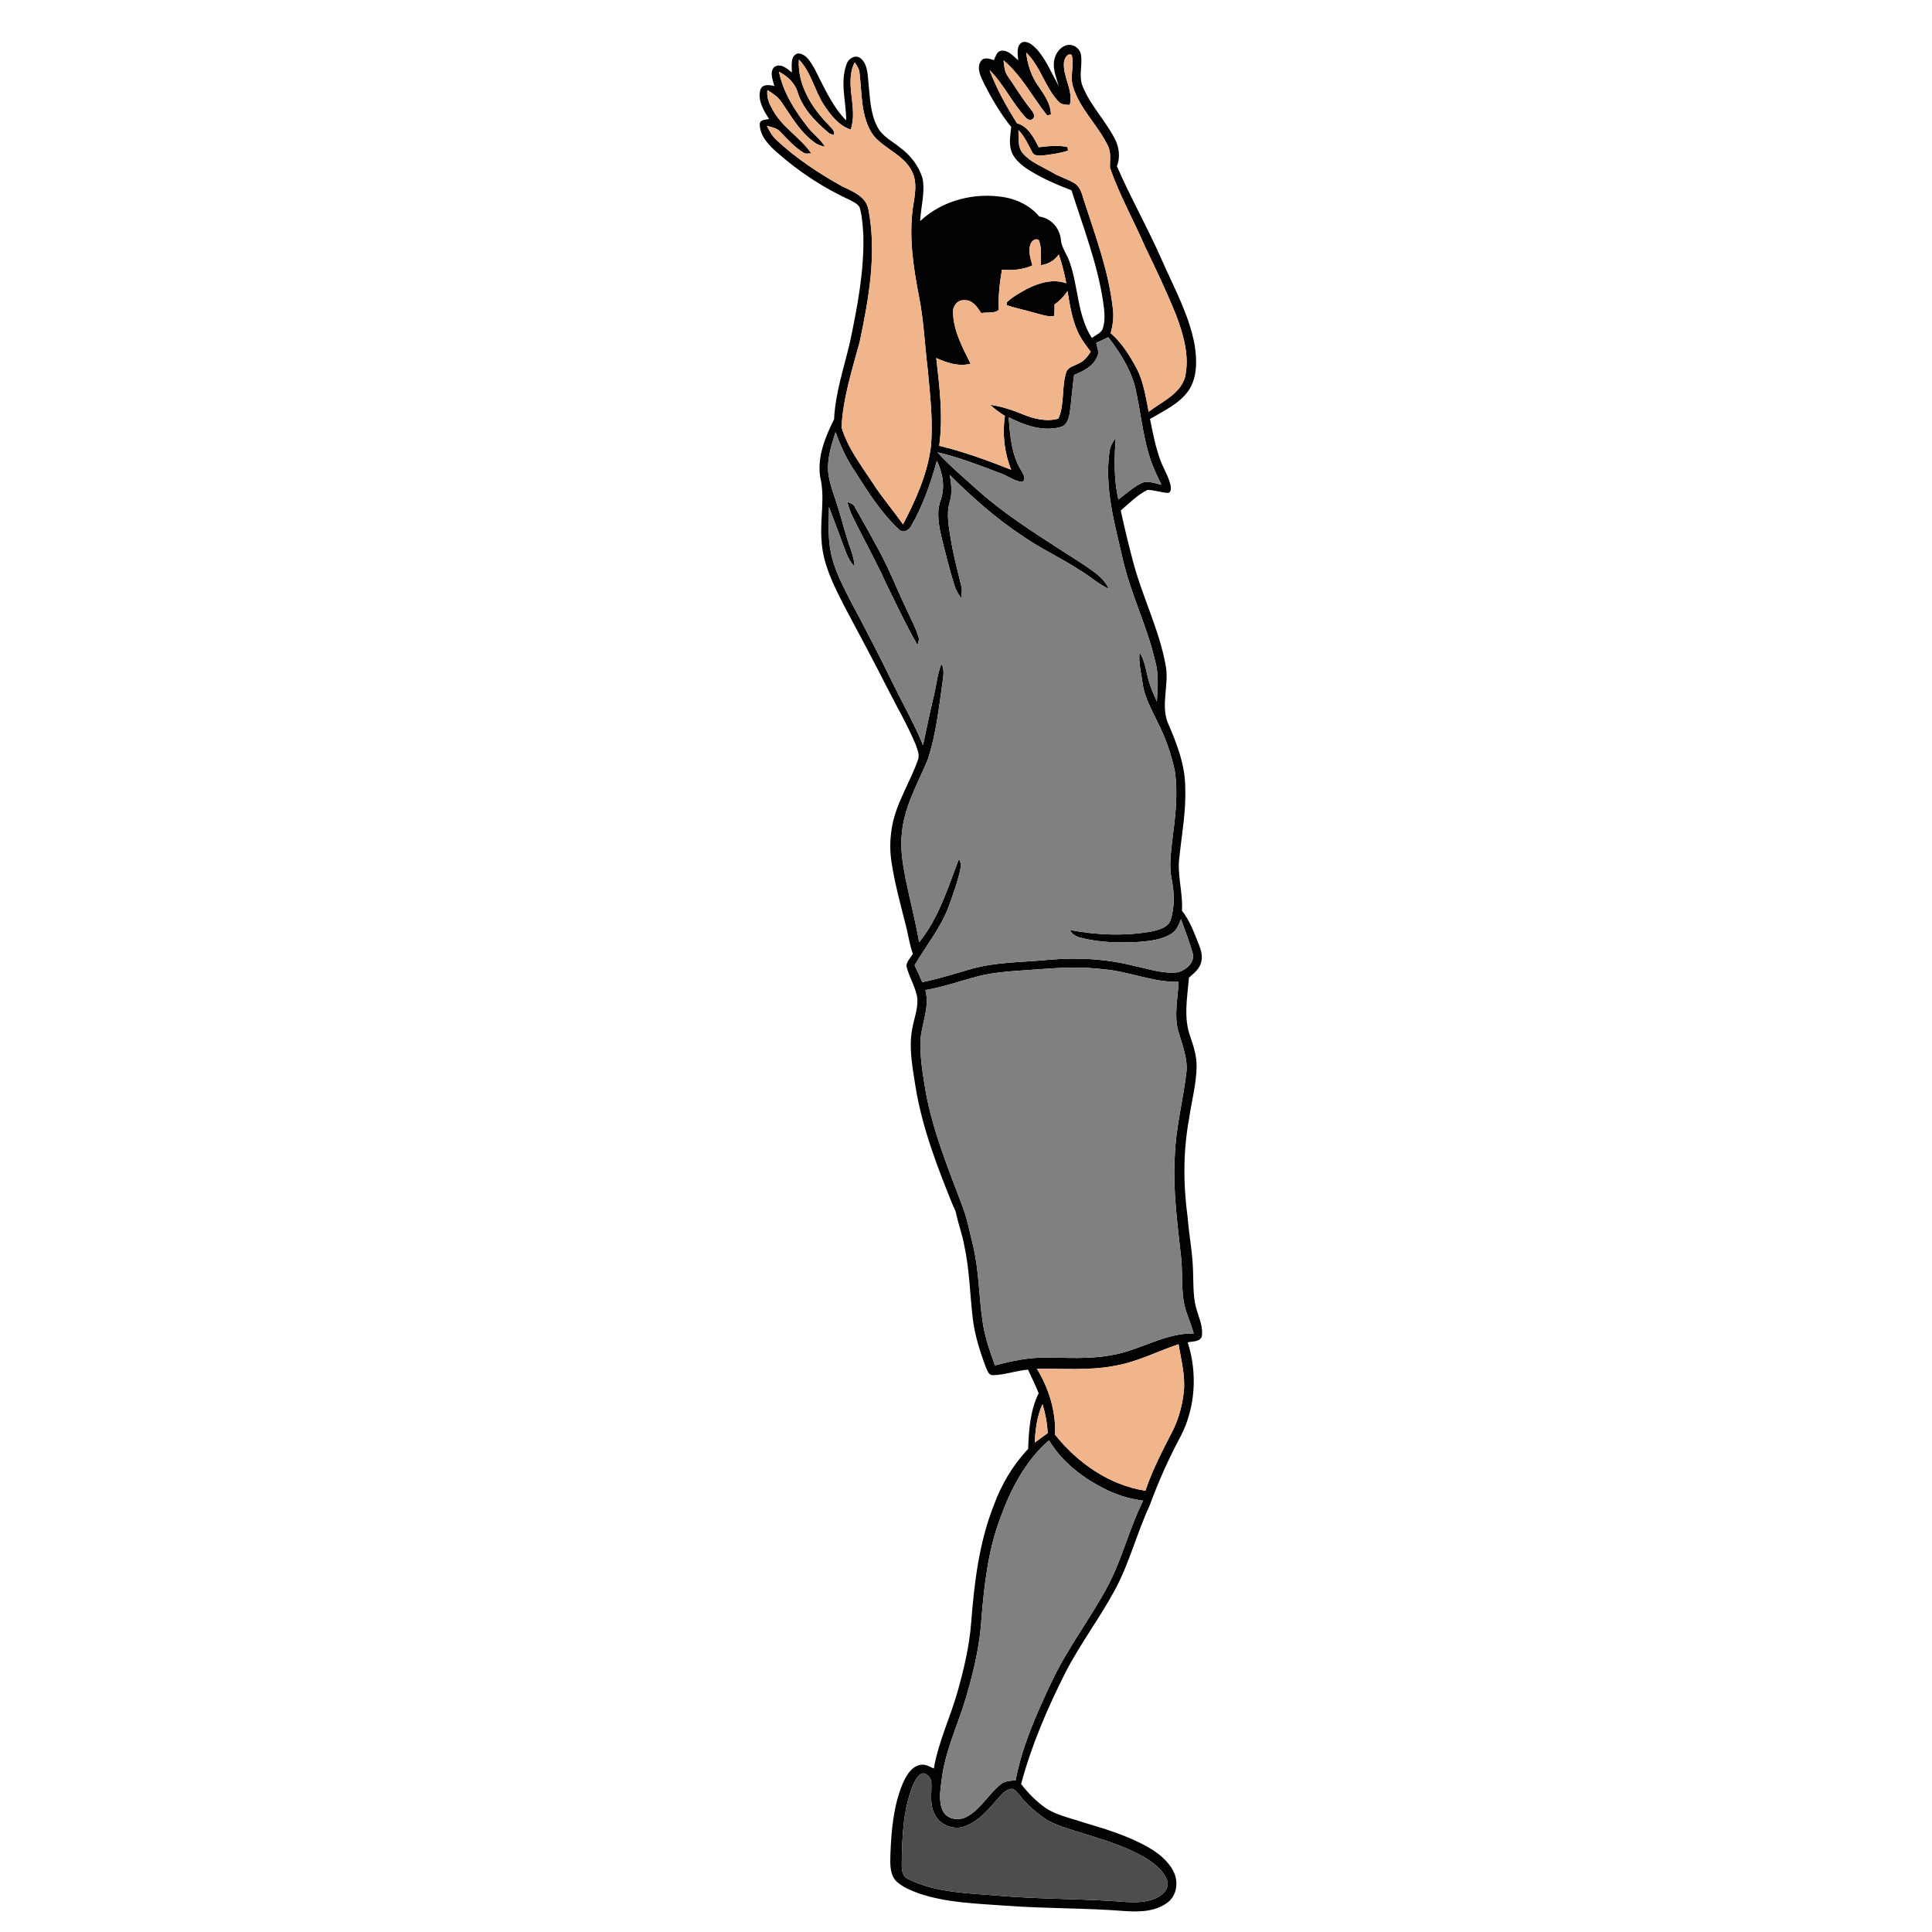 <?xml version="1.0" encoding="UTF-8" ?>
<!DOCTYPE svg PUBLIC "-//W3C//DTD SVG 1.1//EN" "http://www.w3.org/Graphics/SVG/1.1/DTD/svg11.dtd">
<svg width="1000pt" height="1000pt" viewBox="0 0 1000 1000" version="1.1" xmlns="http://www.w3.org/2000/svg">
	<g id="#020202ff">
		<path fill="#020202" opacity="1.00"
			d=" M 527.02 31.22 C 526.87 28.12 525.75 23.66 529.14 21.85 C 532.37 20.99 535.02 23.83 537.08 25.92 C 541.73 31.52 544.57 38.31 548.04 44.64 C 546.87 40.87 545.40 37.06 545.45 33.05 C 545.54 29.14 547.69 25.04 551.49 23.59 C 554.78 22.28 558.83 24.66 559.47 28.11 C 560.44 33.58 558.18 39.33 560.37 44.64 C 564.30 54.40 571.85 62.07 576.74 71.30 C 579.19 75.79 580.06 81.19 578.10 86.03 C 585.27 102.53 594.19 118.19 601.41 134.67 C 607.69 148.95 615.43 162.88 618.31 178.37 C 619.60 186.31 619.83 195.30 615.15 202.24 C 610.25 209.14 602.30 212.66 595.24 216.86 C 596.70 224.03 598.05 231.28 600.60 238.17 C 602.20 242.52 604.78 246.50 605.85 251.03 C 606.10 252.36 606.38 254.46 604.84 255.12 C 601.16 255.07 597.64 253.63 593.97 253.57 C 588.69 256.13 584.56 260.48 580.11 264.21 C 581.89 272.75 583.99 281.22 586.20 289.66 C 590.99 308.49 600.20 326.00 603.50 345.24 C 604.98 354.67 600.98 364.39 604.26 373.63 C 609.01 384.50 613.50 395.94 613.49 407.98 C 613.92 419.72 611.76 431.31 610.54 442.93 C 609.03 452.46 612.39 461.82 611.79 471.37 C 615.99 476.68 618.20 483.13 620.71 489.33 C 621.73 492.04 622.56 495.03 621.74 497.92 C 621.00 501.47 617.95 503.75 615.40 506.03 C 614.57 516.17 612.45 526.87 616.16 536.69 C 617.82 541.64 619.43 546.73 619.37 552.02 C 619.24 561.09 616.78 569.89 615.50 578.83 C 612.37 595.65 612.40 612.96 614.69 629.88 C 615.48 639.59 617.43 649.20 617.55 658.97 C 617.78 665.49 617.50 672.17 619.55 678.46 C 620.87 682.80 622.84 687.27 622.02 691.90 C 620.84 694.69 617.20 694.17 614.76 694.81 C 619.83 710.63 618.81 728.36 611.21 743.21 C 604.98 754.80 599.59 766.85 595.08 779.21 C 588.40 793.53 584.59 809.07 577.04 823.01 C 569.17 837.58 559.11 850.88 551.50 865.61 C 542.18 884.15 533.87 903.32 528.53 923.42 C 532.16 928.10 536.35 932.40 541.22 935.81 C 546.84 939.59 553.61 940.85 559.92 943.02 C 571.56 946.50 583.37 949.96 594.02 955.97 C 599.39 959.01 604.54 963.03 607.39 968.64 C 610.04 973.77 609.26 980.86 604.56 984.56 C 598.21 989.53 589.72 989.68 582.04 989.15 C 561.74 987.53 541.35 987.94 521.05 986.41 C 505.86 985.29 490.30 984.98 475.73 980.08 C 471.62 978.54 467.40 976.87 464.09 973.92 C 460.43 970.25 460.76 964.73 460.86 959.97 C 461.35 947.56 462.39 934.87 467.19 923.29 C 468.98 919.31 471.39 914.73 475.97 913.57 C 478.62 912.81 481.04 914.34 483.35 915.40 C 485.67 901.69 491.80 889.10 495.58 875.80 C 498.86 864.11 501.73 852.23 502.66 840.10 C 504.25 819.52 506.70 798.68 514.31 779.34 C 518.26 768.48 524.20 758.36 532.17 749.96 C 532.51 740.16 533.22 730.07 537.61 721.13 C 535.95 716.98 534.00 712.96 532.09 708.92 C 525.98 709.42 520.10 711.68 513.97 711.78 C 511.71 711.91 511.06 709.37 510.31 707.77 C 507.20 699.44 504.44 690.89 503.46 682.03 C 502.01 669.58 501.79 656.96 499.10 644.68 C 498.20 639.45 496.34 634.48 495.15 629.34 C 494.88 627.57 494.27 625.89 493.40 624.35 C 485.21 604.20 477.26 583.69 473.81 562.09 C 472.34 552.49 470.34 542.67 472.09 532.96 C 472.97 527.62 475.13 522.43 474.85 516.94 C 474.04 510.95 470.49 505.78 469.15 499.95 C 469.35 497.54 471.29 495.73 472.52 493.76 C 470.89 489.26 470.20 484.52 469.08 479.89 C 466.21 468.49 463.03 457.14 461.34 445.49 C 460.56 440.08 460.66 434.57 461.50 429.19 C 463.38 416.18 471.09 405.14 475.28 392.89 C 476.01 390.24 474.66 387.59 473.85 385.12 C 469.83 375.52 464.57 366.50 459.85 357.24 C 452.50 342.69 444.77 328.33 437.11 313.93 C 431.51 302.98 425.66 291.59 425.20 279.04 C 424.39 268.34 427.12 257.49 424.53 246.93 C 422.94 236.42 427.12 226.23 431.72 217.03 C 432.36 203.37 436.84 190.35 439.94 177.13 C 443.73 159.00 447.29 140.61 446.88 122.00 C 446.61 117.50 446.34 112.96 445.29 108.56 C 444.96 105.95 442.32 104.89 440.32 103.72 C 426.45 97.41 413.55 88.93 402.13 78.84 C 397.84 75.09 393.24 70.28 393.24 64.23 C 393.40 61.73 396.35 62.08 398.09 61.59 C 395.21 57.21 392.09 51.90 393.55 46.48 C 394.62 43.35 398.26 43.90 400.78 44.55 C 400.11 41.45 398.11 37.44 400.75 34.72 C 403.96 32.42 407.45 35.50 409.87 37.52 C 409.95 34.24 408.80 28.84 413.00 27.65 C 417.32 27.76 419.56 32.15 421.52 35.40 C 426.38 44.73 430.50 54.70 437.98 62.34 C 438.02 52.66 434.66 42.64 438.18 33.23 C 439.08 30.25 442.88 27.94 445.58 30.28 C 449.14 33.38 449.07 38.57 449.52 42.90 C 450.31 50.64 450.45 58.82 454.22 65.84 C 456.72 70.58 461.76 73.03 465.78 76.29 C 471.22 80.26 475.56 85.89 477.53 92.37 C 478.91 99.73 476.62 107.08 476.27 114.43 C 487.77 103.64 504.55 99.43 519.93 102.10 C 526.83 103.29 533.40 106.65 537.93 112.07 C 543.96 112.88 548.54 118.07 549.10 124.05 C 549.41 128.23 552.25 131.53 553.55 135.39 C 558.21 148.34 557.52 163.04 565.12 174.92 C 566.99 173.59 569.32 172.63 570.59 170.64 C 572.36 165.98 571.62 160.85 570.96 156.04 C 567.97 136.24 560.62 117.52 554.62 98.52 C 546.46 95.37 538.35 91.89 531.04 87.02 C 527.75 84.68 524.50 81.72 523.29 77.73 C 522.22 73.80 522.96 69.70 523.41 65.74 C 517.90 58.93 513.49 51.33 509.48 43.57 C 507.84 39.98 505.25 35.48 507.67 31.68 C 509.31 29.31 512.23 30.43 514.43 31.14 C 515.36 29.34 515.80 26.67 518.19 26.26 C 521.88 25.76 524.48 29.09 527.02 31.22 M 531.14 27.19 C 531.76 32.62 533.37 38.02 536.21 42.72 C 539.57 47.76 543.78 52.88 543.98 59.23 C 543.50 59.38 542.53 59.66 542.05 59.81 C 534.48 50.32 528.84 39.10 519.42 31.21 C 519.79 33.98 519.85 37.00 521.58 39.35 C 525.55 45.06 529.10 51.07 533.49 56.49 C 534.49 57.88 536.21 59.80 534.67 61.45 C 533.45 62.54 532.04 62.01 531.03 60.96 C 523.94 53.36 519.58 43.56 512.18 36.24 C 515.80 45.93 520.89 55.04 526.38 63.79 C 532.23 65.44 535.08 71.21 537.63 76.20 C 542.57 75.68 547.67 75.00 552.58 76.12 C 552.64 76.59 552.74 77.52 552.79 77.98 C 548.62 79.36 544.22 79.91 539.88 80.46 C 537.93 80.58 535.27 80.86 534.26 78.74 C 532.19 74.75 530.32 70.58 527.13 67.32 C 527.37 71.37 526.54 76.14 529.51 79.44 C 533.54 84.09 539.51 86.26 544.71 89.31 C 548.34 91.50 552.50 92.64 556.13 94.84 C 559.38 96.79 560.07 100.76 561.16 104.09 C 567.11 122.44 573.98 140.74 576.05 160.05 C 576.55 164.21 575.99 168.42 574.90 172.45 C 580.64 177.46 584.75 184.01 588.31 190.67 C 591.98 197.64 592.99 205.53 594.57 213.13 C 601.28 207.96 610.42 204.25 613.28 195.59 C 615.96 184.37 612.46 172.84 608.46 162.38 C 603.72 150.72 598.31 139.35 592.86 128.02 C 586.87 114.26 579.50 101.08 574.53 86.90 C 574.38 82.89 575.33 78.63 573.18 74.93 C 567.98 64.47 558.81 56.20 555.38 44.83 C 553.70 39.46 556.12 33.82 554.73 28.45 C 552.49 27.23 551.07 30.24 550.73 32.02 C 549.92 39.65 555.68 46.60 553.73 54.30 C 551.53 54.23 549.12 54.22 547.64 52.30 C 540.79 44.86 538.49 34.25 531.14 27.19 M 413.49 30.81 C 412.71 43.60 419.95 55.54 428.64 64.38 C 429.89 66.02 432.38 67.49 431.63 69.87 C 430.55 69.62 429.46 69.30 428.64 68.52 C 421.99 62.93 415.69 56.41 412.92 47.96 C 411.55 43.04 407.61 39.41 403.20 37.12 C 405.30 47.64 411.20 56.94 417.69 65.30 C 420.52 69.11 424.56 71.85 427.04 75.93 C 425.02 75.55 423.04 74.88 421.43 73.58 C 414.14 68.38 409.72 60.40 404.74 53.18 C 402.92 50.30 400.02 48.38 397.20 46.60 C 396.82 49.79 397.74 52.90 399.32 55.65 C 403.95 65.36 413.95 70.75 419.95 79.40 C 418.63 79.33 417.14 79.86 415.95 79.05 C 411.21 76.23 407.58 71.98 403.75 68.09 C 402.02 66.15 399.28 65.85 396.94 65.11 C 398.27 67.90 399.84 70.65 402.19 72.72 C 412.23 82.06 423.75 89.68 435.70 96.34 C 441.12 99.01 448.02 101.48 449.45 108.16 C 453.93 131.05 449.71 154.46 444.97 176.96 C 441.04 191.48 436.34 206.00 435.57 221.13 C 438.74 231.87 445.76 240.90 451.82 250.16 C 456.57 257.57 462.38 264.21 467.39 271.44 C 473.91 258.88 479.92 245.69 481.79 231.53 C 483.09 218.16 481.42 204.77 480.23 191.46 C 478.67 178.66 478.14 165.71 475.60 153.04 C 472.73 138.25 470.47 123.05 472.44 107.99 C 473.41 101.52 475.15 94.37 471.81 88.28 C 467.50 79.96 457.67 77.04 451.99 69.98 C 445.45 60.63 446.22 48.69 444.91 37.88 C 444.81 35.73 443.54 33.97 442.38 32.26 C 436.84 43.27 444.23 55.76 440.33 67.05 C 434.12 65.03 430.01 59.61 426.52 54.41 C 421.57 46.88 419.93 37.38 413.49 30.81 M 533.40 126.31 C 532.09 129.99 533.40 133.83 534.35 137.41 C 529.40 139.59 523.95 140.09 518.60 139.59 C 517.46 146.44 516.61 153.35 516.99 160.31 C 514.91 162.44 510.76 161.43 507.89 162.07 C 505.84 158.94 503.31 155.01 499.00 155.40 C 495.41 155.09 492.99 158.72 493.28 162.00 C 493.59 171.44 498.27 179.98 502.36 188.27 C 496.28 189.86 490.11 187.81 484.61 185.31 C 486.31 200.36 488.23 215.61 486.13 230.73 C 498.85 233.82 511.23 238.31 523.39 243.15 C 519.86 234.37 518.74 224.62 520.13 215.27 C 517.44 213.57 514.82 211.74 512.54 209.51 C 518.43 210.40 524.14 212.23 529.62 214.54 C 535.32 216.86 541.76 218.42 547.83 216.68 C 551.25 208.99 549.25 199.90 552.14 191.99 C 553.41 189.77 556.24 189.33 558.31 188.09 C 561.13 186.99 562.97 184.51 564.54 182.03 C 561.96 178.60 559.32 175.16 557.61 171.19 C 554.77 164.69 553.71 157.60 552.53 150.65 C 550.76 153.39 548.47 155.74 545.81 157.62 C 545.81 159.61 545.91 161.62 545.51 163.58 C 541.90 164.11 538.45 162.59 535.00 161.78 C 530.36 160.42 525.60 159.46 521.00 157.96 C 521.05 157.57 521.15 156.79 521.20 156.40 C 524.24 153.55 527.94 151.51 531.58 149.52 C 537.78 146.37 545.10 144.17 551.93 146.64 C 550.91 141.61 549.72 136.61 548.05 131.74 C 545.81 134.79 542.56 136.72 538.82 137.26 C 538.65 132.97 539.36 128.40 537.70 124.34 C 536.05 123.01 534.00 124.69 533.40 126.31 M 567.42 177.49 C 567.88 179.84 569.18 182.36 567.86 184.68 C 565.82 189.68 560.67 192.12 555.97 194.03 C 555.02 200.56 554.65 207.16 553.70 213.70 C 553.25 216.59 552.22 220.11 549.05 221.01 C 539.79 223.56 530.28 220.14 522.06 215.96 C 522.85 225.33 523.45 235.24 528.56 243.46 C 529.46 245.28 531.54 247.93 529.06 249.46 C 525.06 249.12 521.73 246.27 517.97 245.01 C 507.21 240.94 496.44 236.67 485.21 234.11 C 491.46 241.08 498.72 247.04 505.63 253.33 C 522.26 268.23 541.53 279.66 560.18 291.77 C 565.29 295.39 571.25 298.73 573.88 304.75 C 568.39 302.30 564.01 298.06 558.83 295.10 C 549.30 288.78 538.80 284.08 529.42 277.53 C 515.62 268.46 503.25 257.43 491.55 245.82 C 492.47 250.43 492.97 255.23 491.59 259.81 C 489.71 266.15 491.13 272.74 492.14 279.10 C 493.46 287.30 495.64 295.32 497.56 303.39 C 498.13 305.43 497.74 307.54 497.55 309.61 C 495.90 307.40 494.54 304.97 493.79 302.31 C 491.53 294.94 489.66 287.46 487.77 280.00 C 486.12 273.07 484.41 265.66 486.91 258.71 C 489.30 252.03 487.89 244.73 484.93 238.48 C 481.75 250.03 477.80 261.50 471.80 271.91 C 470.59 274.44 467.35 276.39 465.08 273.84 C 456.21 265.50 449.58 255.12 443.09 244.90 C 438.61 238.32 435.06 231.15 432.51 223.61 C 430.39 230.18 428.21 236.94 428.63 243.94 C 429.12 249.75 431.38 255.19 433.12 260.70 C 435.19 266.80 436.60 273.10 438.62 279.23 C 440.05 283.83 442.12 288.31 442.30 293.20 C 438.93 289.92 437.71 285.29 436.06 281.05 C 433.83 274.80 431.36 268.64 429.08 262.41 C 429.03 269.93 428.46 277.52 429.88 284.96 C 431.45 294.23 435.99 302.60 440.15 310.91 C 447.74 325.06 455.11 339.33 462.16 353.77 C 467.34 364.41 473.27 374.71 477.76 385.69 C 479.55 377.30 481.25 368.89 483.27 360.55 C 484.63 354.91 485.14 349.05 487.25 343.61 C 489.18 346.86 488.09 350.63 487.72 354.12 C 485.87 367.24 484.39 380.55 480.19 393.18 C 475.06 405.49 468.07 417.45 466.84 430.99 C 465.85 438.88 467.23 446.78 468.65 454.53 C 470.90 465.61 473.83 476.55 475.75 487.71 C 485.97 475.12 490.64 459.41 496.35 444.54 C 496.88 445.93 497.76 447.38 497.28 448.95 C 495.94 455.81 493.48 462.41 491.12 468.99 C 487.05 480.18 479.33 489.42 473.40 499.61 C 474.78 502.50 476.10 505.42 477.37 508.37 C 485.59 506.66 493.61 504.18 501.65 501.82 C 514.83 497.90 528.70 498.15 542.27 496.83 C 557.50 495.45 573.00 496.24 587.83 500.14 C 595.10 501.59 602.46 504.27 609.97 503.20 C 614.10 501.92 618.83 497.88 617.24 493.06 C 615.56 487.21 613.33 481.53 611.28 475.80 C 610.06 478.52 609.08 481.69 606.33 483.28 C 601.37 486.40 595.34 487.03 589.63 487.52 C 579.53 488.07 569.24 487.95 559.41 485.37 C 557.03 484.83 554.83 483.60 553.73 481.34 C 567.88 484.06 582.62 484.63 596.81 481.99 C 600.30 481.04 604.76 479.93 605.95 476.01 C 608.13 469.23 607.81 461.90 606.44 455.00 C 604.96 447.97 606.17 440.79 606.91 433.75 C 608.44 422.21 609.78 410.45 608.06 398.86 C 606.18 390.16 603.20 381.67 599.15 373.74 C 596.13 367.36 592.43 361.10 591.47 354.00 C 590.74 348.58 589.23 343.18 589.84 337.68 C 592.77 342.14 593.16 347.56 594.64 352.55 C 595.65 356.20 597.25 359.64 598.79 363.08 C 599.21 356.09 599.85 348.94 597.90 342.10 C 593.69 323.91 585.08 307.09 581.02 288.86 C 576.87 270.86 571.63 252.49 574.26 233.85 C 574.53 231.15 575.96 228.80 577.50 226.64 C 576.73 237.29 576.47 248.06 578.88 258.55 C 582.65 255.72 586.17 252.48 590.38 250.28 C 593.80 248.39 597.65 250.18 601.14 250.92 C 600.25 249.08 599.37 247.25 598.53 245.40 C 591.55 230.86 591.00 214.42 587.20 198.97 C 584.45 190.00 579.36 181.90 573.63 174.55 C 571.56 175.54 569.49 176.53 567.42 177.49 M 505.41 505.54 C 496.62 507.92 487.98 510.93 478.97 512.45 C 481.63 522.13 476.10 531.37 476.37 541.03 C 476.44 549.11 477.82 557.11 479.14 565.06 C 482.86 585.46 490.76 604.71 498.03 624.01 C 500.64 630.65 501.88 637.69 503.62 644.58 C 506.73 657.45 506.67 670.77 508.55 683.83 C 509.66 691.71 512.27 699.27 515.00 706.71 C 523.49 704.48 532.18 702.62 541.00 702.68 C 552.27 702.69 563.65 703.58 574.81 701.50 C 589.57 699.26 602.65 689.88 617.88 690.21 C 616.73 686.42 615.35 682.70 614.02 678.97 C 611.01 670.02 612.32 660.43 611.37 651.19 C 609.48 633.51 606.95 615.77 608.09 597.95 C 608.59 583.79 612.24 570.02 613.96 556.01 C 615.11 548.38 612.02 541.15 609.94 533.98 C 607.54 525.53 609.69 516.78 610.02 508.22 C 596.76 508.49 584.39 502.80 571.29 501.70 C 560.55 500.37 549.71 500.76 538.95 501.60 C 527.73 502.54 516.35 502.63 505.41 505.54 M 577.15 706.90 C 563.80 709.53 550.18 708.31 536.69 708.46 C 542.90 718.64 546.60 730.60 546.09 742.60 C 557.70 757.16 574.19 768.74 592.86 771.60 C 596.58 760.43 602.17 750.03 607.49 739.56 C 610.33 733.44 612.07 726.81 612.76 720.11 C 613.55 711.88 611.33 703.83 610.01 695.78 C 599.05 699.44 588.64 704.95 577.15 706.90 M 535.57 746.71 C 537.79 745.04 540.02 743.38 542.29 741.78 C 542.05 736.68 541.10 731.66 539.61 726.79 C 536.72 733.04 535.92 739.91 535.57 746.71 M 517.76 785.71 C 511.44 802.41 509.43 820.31 507.99 837.98 C 507.02 853.48 503.13 868.64 498.53 883.41 C 494.47 895.49 489.28 907.31 487.55 920.04 C 486.92 925.67 485.52 931.75 487.95 937.15 C 490.00 941.74 496.29 942.59 500.37 940.37 C 507.62 936.46 511.55 928.81 517.77 923.71 C 519.94 921.76 522.95 921.75 525.69 921.48 C 529.04 903.80 536.45 887.23 544.06 871.04 C 552.30 853.32 564.43 837.83 573.56 820.61 C 580.96 806.57 584.56 790.90 591.70 776.74 C 585.42 775.94 579.29 774.21 573.57 771.50 C 561.37 765.72 549.98 757.22 542.95 745.50 C 530.77 756.06 523.15 770.76 517.76 785.71 M 476.44 918.38 C 474.40 919.79 473.36 922.18 472.40 924.39 C 467.42 936.94 466.97 950.64 466.75 963.97 C 466.69 967.13 466.70 971.28 470.22 972.65 C 484.68 979.81 501.25 979.87 516.99 981.23 C 535.92 982.87 554.94 982.74 573.90 983.86 C 581.59 984.20 589.62 985.71 597.07 983.02 C 600.76 981.60 605.10 978.53 604.29 974.00 C 602.86 968.96 598.57 965.39 594.37 962.59 C 582.71 955.25 569.25 951.71 556.24 947.60 C 550.52 945.67 544.50 944.11 539.60 940.43 C 535.44 937.33 531.45 933.93 528.27 929.81 C 526.96 928.36 525.83 926.53 523.92 925.85 C 520.80 925.97 518.71 928.61 516.72 930.68 C 511.90 936.20 507.06 942.25 500.03 945.02 C 493.94 947.77 485.94 944.61 483.48 938.36 C 481.04 933.26 482.39 927.53 482.05 922.14 C 481.58 919.81 478.95 916.70 476.44 918.38 Z" />
		<path fill="#020202" opacity="1.00"
			d=" M 438.54 259.73 C 439.97 260.40 441.74 260.78 442.44 262.40 C 446.70 269.88 450.92 277.40 455.00 285.00 C 460.52 295.14 464.66 305.94 469.66 316.34 C 471.65 320.70 473.97 324.95 475.36 329.56 C 475.99 331.01 475.26 332.50 474.93 333.93 C 468.99 323.68 463.98 312.91 458.76 302.28 C 453.53 290.72 447.36 279.62 441.71 268.26 C 440.32 265.55 439.30 262.67 438.54 259.73 Z" />
	</g>
	<g id="#f0b58bff">
		<path fill="#f0b58b" opacity="1.00"
			d=" M 531.14 27.19 C 538.49 34.25 540.79 44.86 547.64 52.30 C 549.12 54.22 551.53 54.23 553.73 54.30 C 555.68 46.60 549.92 39.65 550.73 32.02 C 551.07 30.24 552.49 27.23 554.73 28.45 C 556.12 33.82 553.70 39.46 555.38 44.83 C 558.81 56.20 567.98 64.47 573.18 74.93 C 575.33 78.63 574.38 82.89 574.53 86.90 C 579.50 101.08 586.87 114.26 592.86 128.02 C 598.31 139.35 603.72 150.72 608.46 162.38 C 612.46 172.84 615.96 184.37 613.28 195.59 C 610.42 204.25 601.28 207.96 594.57 213.13 C 592.99 205.53 591.98 197.64 588.31 190.67 C 584.75 184.01 580.64 177.46 574.90 172.45 C 575.99 168.42 576.55 164.21 576.05 160.05 C 573.98 140.74 567.11 122.44 561.16 104.09 C 560.07 100.76 559.38 96.79 556.13 94.84 C 552.50 92.64 548.34 91.50 544.71 89.31 C 539.51 86.26 533.54 84.09 529.51 79.44 C 526.54 76.14 527.37 71.37 527.13 67.32 C 530.32 70.58 532.19 74.75 534.26 78.74 C 535.27 80.86 537.93 80.58 539.88 80.46 C 544.22 79.91 548.62 79.36 552.79 77.98 C 552.74 77.52 552.64 76.59 552.58 76.12 C 547.67 75.00 542.57 75.68 537.63 76.20 C 535.08 71.21 532.23 65.44 526.38 63.79 C 520.89 55.04 515.80 45.93 512.18 36.24 C 519.58 43.56 523.94 53.36 531.03 60.96 C 532.04 62.01 533.45 62.54 534.67 61.45 C 536.21 59.80 534.49 57.88 533.49 56.49 C 529.10 51.07 525.55 45.06 521.58 39.35 C 519.85 37.00 519.79 33.98 519.42 31.21 C 528.84 39.10 534.48 50.32 542.05 59.81 C 542.53 59.66 543.50 59.38 543.98 59.23 C 543.78 52.88 539.57 47.76 536.21 42.72 C 533.37 38.02 531.76 32.62 531.14 27.19 Z" />
		<path fill="#f0b58b" opacity="1.00"
			d=" M 413.49 30.81 C 419.93 37.38 421.57 46.88 426.52 54.41 C 430.01 59.61 434.12 65.03 440.33 67.05 C 444.23 55.76 436.84 43.27 442.38 32.26 C 443.54 33.97 444.81 35.73 444.91 37.88 C 446.22 48.69 445.45 60.63 451.99 69.98 C 457.67 77.04 467.50 79.96 471.81 88.28 C 475.15 94.37 473.41 101.52 472.44 107.99 C 470.47 123.05 472.73 138.25 475.60 153.04 C 478.14 165.71 478.67 178.66 480.23 191.46 C 481.42 204.77 483.09 218.16 481.79 231.53 C 479.92 245.69 473.91 258.88 467.39 271.44 C 462.38 264.21 456.57 257.57 451.82 250.16 C 445.76 240.90 438.74 231.87 435.57 221.13 C 436.34 206.00 441.04 191.48 444.97 176.96 C 449.71 154.46 453.93 131.05 449.45 108.16 C 448.02 101.48 441.12 99.01 435.70 96.34 C 423.75 89.68 412.23 82.06 402.19 72.72 C 399.84 70.65 398.27 67.90 396.94 65.11 C 399.28 65.85 402.02 66.15 403.75 68.09 C 407.58 71.98 411.21 76.23 415.95 79.05 C 417.14 79.86 418.63 79.33 419.95 79.40 C 413.95 70.75 403.95 65.36 399.32 55.65 C 397.74 52.90 396.82 49.79 397.20 46.60 C 400.02 48.38 402.92 50.30 404.74 53.18 C 409.72 60.40 414.14 68.38 421.43 73.58 C 423.04 74.88 425.02 75.55 427.04 75.93 C 424.56 71.85 420.52 69.11 417.69 65.30 C 411.20 56.94 405.30 47.64 403.20 37.12 C 407.61 39.41 411.55 43.04 412.92 47.96 C 415.69 56.41 421.99 62.93 428.64 68.52 C 429.46 69.30 430.55 69.62 431.63 69.87 C 432.38 67.49 429.89 66.02 428.64 64.38 C 419.95 55.54 412.71 43.60 413.49 30.81 Z" />
		<path fill="#f0b58b" opacity="1.00"
			d=" M 533.40 126.31 C 534.00 124.69 536.05 123.01 537.70 124.34 C 539.36 128.40 538.65 132.97 538.82 137.26 C 542.56 136.72 545.81 134.79 548.05 131.74 C 549.72 136.61 550.91 141.61 551.93 146.64 C 545.10 144.17 537.78 146.37 531.58 149.52 C 527.94 151.51 524.24 153.55 521.20 156.40 C 521.15 156.79 521.05 157.57 521.00 157.96 C 525.60 159.46 530.36 160.42 535.00 161.78 C 538.45 162.59 541.90 164.11 545.51 163.58 C 545.91 161.62 545.81 159.61 545.81 157.62 C 548.47 155.74 550.76 153.39 552.53 150.65 C 553.71 157.60 554.77 164.69 557.61 171.19 C 559.32 175.16 561.96 178.60 564.54 182.03 C 562.97 184.51 561.13 186.99 558.31 188.09 C 556.24 189.33 553.41 189.77 552.14 191.99 C 549.25 199.90 551.25 208.99 547.83 216.68 C 541.76 218.42 535.32 216.86 529.62 214.54 C 524.14 212.23 518.43 210.40 512.54 209.51 C 514.82 211.74 517.44 213.57 520.13 215.27 C 518.74 224.62 519.86 234.37 523.39 243.15 C 511.23 238.31 498.85 233.82 486.13 230.73 C 488.23 215.61 486.31 200.36 484.61 185.31 C 490.11 187.81 496.28 189.86 502.36 188.27 C 498.27 179.98 493.59 171.44 493.28 162.00 C 492.99 158.72 495.41 155.09 499.00 155.40 C 503.31 155.01 505.84 158.94 507.89 162.07 C 510.76 161.43 514.91 162.44 516.99 160.31 C 516.61 153.35 517.46 146.44 518.60 139.59 C 523.95 140.09 529.40 139.59 534.35 137.41 C 533.40 133.83 532.09 129.99 533.40 126.31 Z" />
		<path fill="#f0b58b" opacity="1.00"
			d=" M 577.15 706.90 C 588.64 704.95 599.05 699.44 610.01 695.78 C 611.33 703.83 613.55 711.88 612.76 720.11 C 612.07 726.81 610.33 733.44 607.49 739.56 C 602.17 750.03 596.58 760.43 592.86 771.60 C 574.19 768.74 557.70 757.16 546.09 742.60 C 546.60 730.60 542.90 718.64 536.69 708.46 C 550.18 708.31 563.80 709.53 577.15 706.90 Z" />
		<path fill="#f0b58b" opacity="1.00"
			d=" M 535.57 746.71 C 535.92 739.91 536.72 733.04 539.61 726.79 C 541.10 731.66 542.05 736.68 542.29 741.78 C 540.02 743.38 537.79 745.04 535.57 746.71 Z" />
	</g>
	<g id="#f11b27ff">
		<path fill="grey" opacity="1.00"
			d=" M 567.42 177.49 C 569.49 176.53 571.56 175.54 573.63 174.55 C 579.36 181.90 584.45 190.00 587.20 198.97 C 591.00 214.42 591.55 230.86 598.53 245.40 C 599.37 247.25 600.25 249.08 601.14 250.92 C 597.65 250.18 593.80 248.39 590.38 250.28 C 586.17 252.48 582.65 255.72 578.88 258.55 C 576.47 248.06 576.73 237.29 577.50 226.64 C 575.96 228.80 574.53 231.15 574.26 233.85 C 571.63 252.49 576.87 270.86 581.02 288.86 C 585.08 307.09 593.69 323.91 597.90 342.10 C 599.85 348.94 599.21 356.09 598.79 363.08 C 597.25 359.64 595.65 356.20 594.64 352.55 C 593.16 347.56 592.77 342.14 589.84 337.68 C 589.23 343.18 590.74 348.58 591.47 354.00 C 592.43 361.10 596.13 367.36 599.15 373.74 C 603.20 381.67 606.18 390.16 608.06 398.86 C 609.78 410.45 608.44 422.21 606.91 433.75 C 606.17 440.79 604.96 447.97 606.44 455.00 C 607.81 461.90 608.13 469.23 605.95 476.01 C 604.76 479.93 600.30 481.04 596.81 481.99 C 582.62 484.63 567.88 484.06 553.73 481.34 C 554.83 483.60 557.03 484.83 559.41 485.37 C 569.24 487.95 579.53 488.07 589.63 487.52 C 595.34 487.03 601.37 486.40 606.33 483.28 C 609.08 481.69 610.06 478.52 611.28 475.80 C 613.33 481.53 615.56 487.21 617.24 493.06 C 618.83 497.88 614.10 501.92 609.97 503.20 C 602.46 504.27 595.10 501.59 587.83 500.14 C 573.00 496.24 557.50 495.45 542.27 496.83 C 528.70 498.15 514.83 497.90 501.65 501.82 C 493.61 504.18 485.59 506.66 477.37 508.37 C 476.10 505.42 474.78 502.50 473.40 499.61 C 479.33 489.42 487.05 480.18 491.12 468.99 C 493.48 462.41 495.94 455.81 497.28 448.95 C 497.76 447.38 496.88 445.93 496.35 444.54 C 490.64 459.41 485.97 475.12 475.75 487.71 C 473.83 476.55 470.90 465.61 468.65 454.53 C 467.23 446.78 465.85 438.88 466.84 430.99 C 468.07 417.45 475.06 405.49 480.19 393.18 C 484.39 380.55 485.87 367.24 487.72 354.12 C 488.09 350.63 489.18 346.86 487.25 343.61 C 485.14 349.05 484.63 354.91 483.27 360.55 C 481.25 368.89 479.55 377.30 477.76 385.69 C 473.27 374.71 467.34 364.41 462.16 353.77 C 455.11 339.33 447.74 325.06 440.15 310.91 C 435.99 302.60 431.45 294.23 429.88 284.96 C 428.46 277.52 429.03 269.93 429.08 262.41 C 431.36 268.64 433.83 274.80 436.06 281.05 C 437.71 285.29 438.93 289.92 442.30 293.20 C 442.12 288.31 440.05 283.83 438.62 279.23 C 436.60 273.10 435.19 266.80 433.12 260.70 C 431.38 255.19 429.12 249.75 428.63 243.94 C 428.21 236.94 430.39 230.18 432.51 223.61 C 435.06 231.15 438.61 238.32 443.09 244.90 C 449.58 255.12 456.21 265.50 465.08 273.84 C 467.35 276.39 470.59 274.44 471.80 271.91 C 477.80 261.50 481.75 250.03 484.93 238.48 C 487.89 244.73 489.30 252.03 486.91 258.71 C 484.41 265.66 486.12 273.07 487.77 280.00 C 489.66 287.46 491.53 294.94 493.79 302.31 C 494.54 304.97 495.90 307.40 497.55 309.61 C 497.74 307.54 498.13 305.43 497.56 303.39 C 495.64 295.32 493.46 287.30 492.14 279.10 C 491.13 272.74 489.71 266.15 491.59 259.81 C 492.97 255.23 492.47 250.43 491.55 245.82 C 503.25 257.43 515.62 268.46 529.42 277.53 C 538.80 284.08 549.30 288.78 558.83 295.10 C 564.01 298.06 568.39 302.30 573.88 304.75 C 571.25 298.73 565.29 295.39 560.18 291.77 C 541.53 279.66 522.26 268.23 505.63 253.33 C 498.72 247.04 491.46 241.08 485.21 234.11 C 496.44 236.67 507.21 240.94 517.97 245.01 C 521.73 246.27 525.06 249.12 529.06 249.46 C 531.54 247.93 529.46 245.28 528.56 243.46 C 523.45 235.24 522.85 225.33 522.06 215.96 C 530.28 220.14 539.79 223.56 549.05 221.01 C 552.22 220.11 553.25 216.59 553.70 213.70 C 554.65 207.16 555.02 200.56 555.97 194.03 C 560.67 192.12 565.82 189.68 567.86 184.68 C 569.18 182.36 567.88 179.84 567.42 177.49 M 438.54 259.73 C 439.30 262.67 440.32 265.55 441.71 268.26 C 447.36 279.62 453.53 290.72 458.76 302.28 C 463.98 312.91 468.99 323.68 474.93 333.93 C 475.26 332.50 475.99 331.01 475.36 329.56 C 473.97 324.95 471.65 320.70 469.66 316.34 C 464.66 305.94 460.52 295.14 455.00 285.00 C 450.92 277.40 446.70 269.88 442.44 262.40 C 441.74 260.78 439.97 260.40 438.54 259.73 Z" />
	</g>
	<g id="#2b3dcdff">
		<path fill="grey" opacity="1.00"
			d=" M 505.41 505.54 C 516.35 502.63 527.73 502.54 538.95 501.60 C 549.71 500.76 560.55 500.37 571.29 501.70 C 584.39 502.80 596.76 508.49 610.02 508.22 C 609.69 516.78 607.54 525.53 609.94 533.98 C 612.02 541.15 615.11 548.38 613.96 556.01 C 612.24 570.02 608.59 583.79 608.09 597.95 C 606.95 615.77 609.48 633.51 611.37 651.19 C 612.32 660.43 611.01 670.02 614.02 678.97 C 615.35 682.70 616.73 686.42 617.88 690.21 C 602.65 689.88 589.57 699.26 574.81 701.50 C 563.65 703.58 552.27 702.69 541.00 702.68 C 532.18 702.62 523.49 704.48 515.00 706.71 C 512.27 699.27 509.66 691.71 508.55 683.83 C 506.67 670.77 506.73 657.45 503.62 644.58 C 501.88 637.69 500.64 630.65 498.03 624.01 C 490.76 604.71 482.86 585.46 479.14 565.06 C 477.82 557.11 476.44 549.11 476.37 541.03 C 476.10 531.37 481.63 522.13 478.97 512.45 C 487.98 510.93 496.62 507.92 505.41 505.54 Z" />
		<path fill="grey" opacity="1.00"
			d=" M 517.76 785.71 C 523.15 770.76 530.77 756.06 542.95 745.50 C 549.98 757.22 561.37 765.72 573.57 771.50 C 579.29 774.21 585.42 775.94 591.70 776.74 C 584.56 790.90 580.96 806.57 573.56 820.61 C 564.43 837.83 552.30 853.32 544.06 871.04 C 536.45 887.23 529.04 903.80 525.69 921.48 C 522.95 921.75 519.94 921.76 517.77 923.71 C 511.55 928.81 507.62 936.46 500.37 940.37 C 496.29 942.59 490.00 941.74 487.95 937.15 C 485.52 931.75 486.92 925.67 487.55 920.04 C 489.28 907.31 494.47 895.49 498.53 883.41 C 503.13 868.64 507.02 853.48 507.99 837.98 C 509.43 820.31 511.44 802.41 517.76 785.71 Z" />
	</g>
	<g id="#4d4d4dff">
		<path fill="#4d4d4d" opacity="1.00"
			d=" M 476.44 918.38 C 478.95 916.70 481.58 919.81 482.05 922.14 C 482.39 927.53 481.04 933.26 483.48 938.36 C 485.94 944.61 493.94 947.77 500.03 945.02 C 507.06 942.25 511.90 936.20 516.72 930.68 C 518.71 928.61 520.80 925.97 523.92 925.85 C 525.83 926.53 526.96 928.36 528.27 929.81 C 531.45 933.93 535.44 937.33 539.60 940.43 C 544.50 944.11 550.52 945.67 556.24 947.60 C 569.25 951.71 582.71 955.25 594.37 962.59 C 598.57 965.39 602.86 968.96 604.29 974.00 C 605.10 978.53 600.76 981.60 597.07 983.02 C 589.62 985.71 581.59 984.20 573.90 983.86 C 554.94 982.74 535.92 982.87 516.99 981.23 C 501.25 979.87 484.68 979.81 470.22 972.65 C 466.70 971.28 466.69 967.13 466.75 963.97 C 466.97 950.64 467.42 936.94 472.40 924.39 C 473.36 922.18 474.40 919.79 476.44 918.38 Z" />
	</g>
</svg>